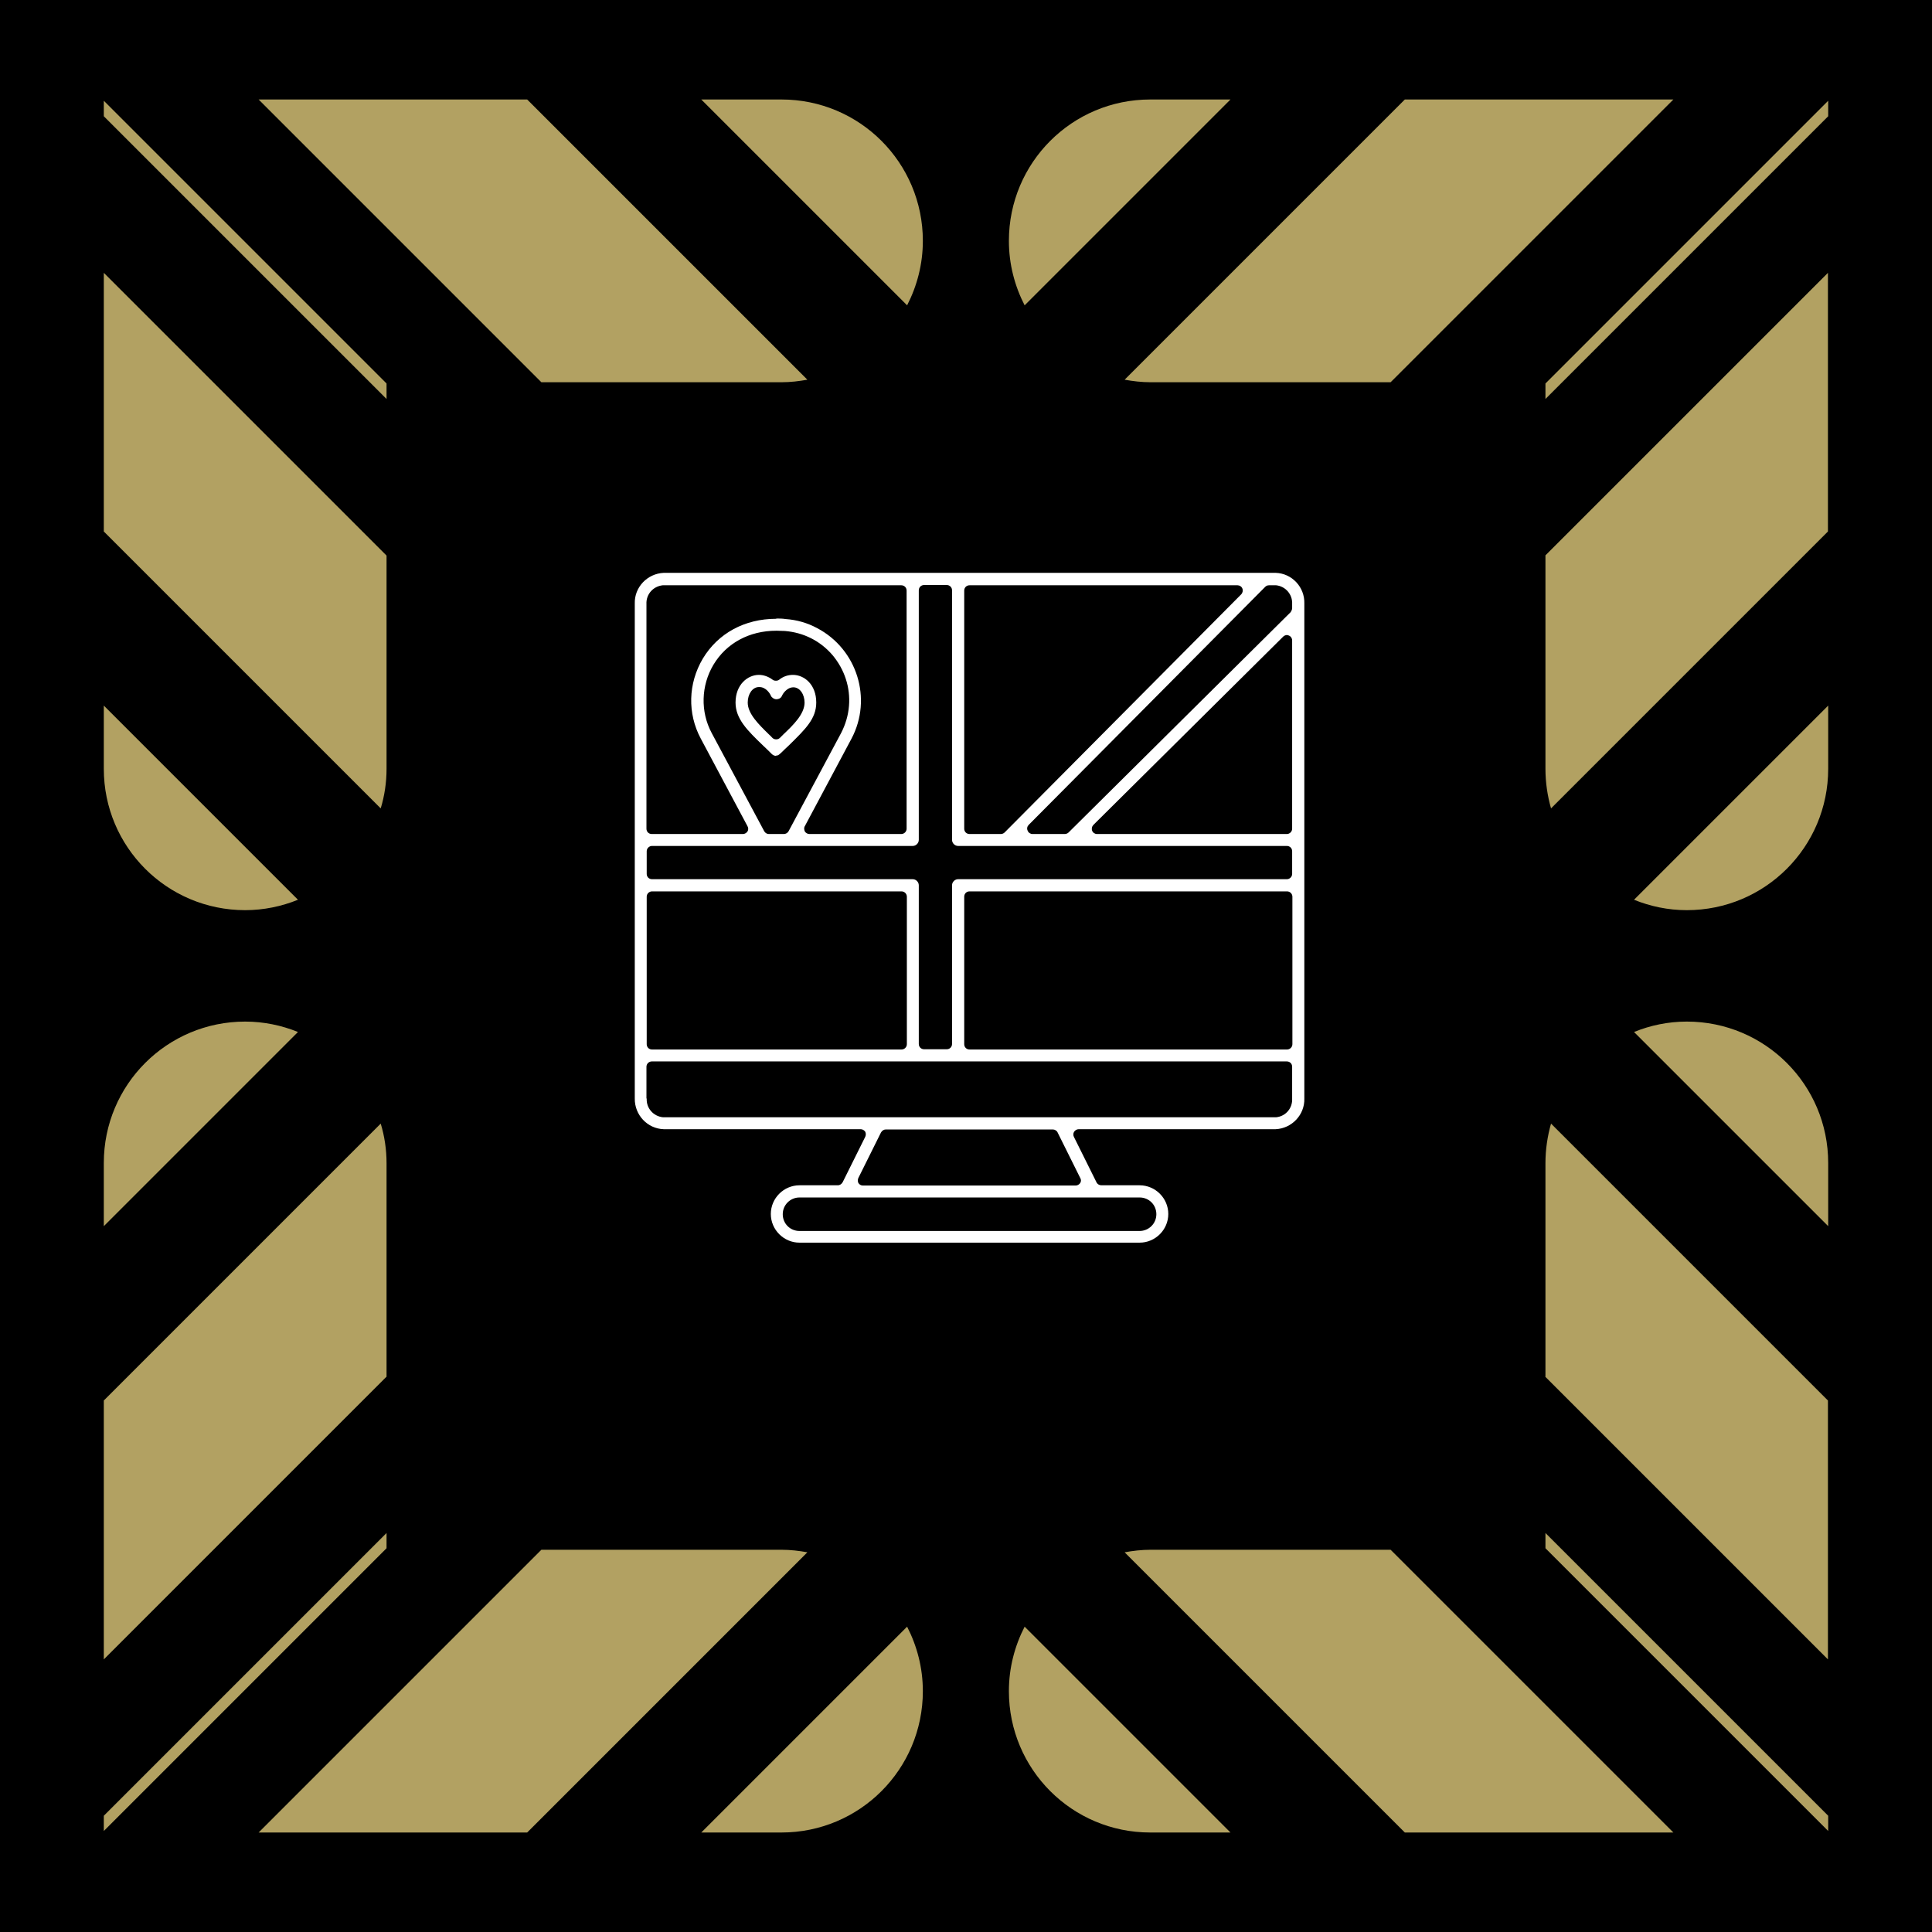 <?xml version="1.0" encoding="UTF-8"?><svg id="Layer_2" xmlns="http://www.w3.org/2000/svg" xmlns:xlink="http://www.w3.org/1999/xlink" viewBox="0 0 76.12 76.12"><defs><clipPath id="clippath"><rect x="25.01" y="22.58" width="26.38" height="26.38" style="fill:none; stroke-width:0px;"/></clipPath></defs><g id="Layer_1-2"><rect width="76.12" height="76.12" style="fill:#000; stroke-width:0px;"/><path d="M64.38,35.45c.64.26,1.34.41,2.08.41,3.08,0,5.57-2.49,5.57-5.57v-2.49l-7.65,7.65" style="fill:#b2a162; stroke-width:0px;"/><path d="M45.32,3.92c-3.08,0-5.57,2.49-5.57,5.57,0,.92.23,1.78.62,2.54l8.11-8.11h-3.16" style="fill:#b2a162; stroke-width:0px;"/><path d="M55.35,3.92l-11.04,11.04c.33.06.67.1,1.02.1h9.46l11.14-11.14h-10.57" style="fill:#b2a162; stroke-width:0px;"/><path d="M60.89,21.88v8.41c0,.54.08,1.07.22,1.56l10.91-10.91v-10.19l-11.14,11.14" style="fill:#b2a162; stroke-width:0px;"/><polyline points="72.03 3.97 60.89 15.11 60.89 15.72 72.03 4.58 72.03 3.97" style="fill:#b2a162; stroke-width:0px;"/><path d="M11.74,35.45c-.64.26-1.35.41-2.08.41-3.08,0-5.57-2.49-5.57-5.57v-2.49l7.65,7.65" style="fill:#b2a162; stroke-width:0px;"/><path d="M30.79,3.92c3.08,0,5.57,2.49,5.57,5.57,0,.92-.23,1.78-.62,2.54L27.63,3.92h3.16" style="fill:#b2a162; stroke-width:0px;"/><path d="M20.77,3.92l11.04,11.04c-.33.06-.67.1-1.02.1h-9.46L10.19,3.92h10.57" style="fill:#b2a162; stroke-width:0px;"/><path d="M15.23,21.88v8.41c0,.54-.08,1.07-.23,1.56l-10.91-10.91v-10.19l11.14,11.14" style="fill:#b2a162; stroke-width:0px;"/><polyline points="4.09 3.97 15.23 15.11 15.23 15.72 4.09 4.58 4.09 3.97" style="fill:#b2a162; stroke-width:0px;"/><path d="M64.38,40.66c.64-.26,1.34-.41,2.08-.41,3.08,0,5.57,2.49,5.57,5.57v2.49l-7.65-7.65" style="fill:#b2a162; stroke-width:0px;"/><path d="M45.32,72.2c-3.08,0-5.57-2.49-5.57-5.57,0-.92.23-1.78.62-2.54l8.11,8.11h-3.16" style="fill:#b2a162; stroke-width:0px;"/><path d="M55.35,72.2l-11.04-11.04c.33-.06.67-.1,1.02-.1h9.46l11.14,11.14h-10.57" style="fill:#b2a162; stroke-width:0px;"/><path d="M60.89,54.24v-8.41c0-.54.08-1.07.22-1.56l10.91,10.91v10.2l-11.14-11.14" style="fill:#b2a162; stroke-width:0px;"/><polyline points="72.03 72.14 60.89 61 60.89 60.4 72.03 71.54 72.03 72.14" style="fill:#b2a162; stroke-width:0px;"/><path d="M11.74,40.66c-.64-.26-1.35-.41-2.08-.41-3.08,0-5.57,2.49-5.57,5.57v2.49l7.65-7.65" style="fill:#b2a162; stroke-width:0px;"/><path d="M30.79,72.2c3.08,0,5.57-2.49,5.57-5.57,0-.92-.23-1.78-.62-2.54l-8.11,8.11h3.16" style="fill:#b2a162; stroke-width:0px;"/><path d="M20.77,72.2l11.04-11.04c-.33-.06-.67-.1-1.02-.1h-9.46l-11.14,11.14h10.57" style="fill:#b2a162; stroke-width:0px;"/><path d="M15.23,54.24v-8.41c0-.54-.08-1.07-.23-1.56l-10.91,10.91v10.2l11.14-11.14" style="fill:#b2a162; stroke-width:0px;"/><polyline points="4.09 72.14 15.23 61 15.23 60.4 4.09 71.54 4.09 72.14" style="fill:#b2a162; stroke-width:0px;"/><path d="M30.58,29.78c-.06,0-.12-.02-.17-.07-.12-.12-.23-.23-.35-.34-.6-.58-1.08-1.04-1.08-1.69,0-.71.48-1.09.92-1.09.19,0,.38.07.54.19.04.03.08.04.13.04s.09-.01.13-.04c.16-.13.35-.19.54-.19.45,0,.92.38.92,1.09,0,.64-.43,1.05-1.07,1.68-.06.06-.12.11-.17.16-.24.24-.26.25-.35.25M29.9,27.07c-.25,0-.44.27-.44.61,0,.44.43.86.84,1.26.04.04.09.08.13.13.04.04.09.06.15.06s.11-.02.15-.06c.05-.05.09-.09.14-.14.39-.37.82-.79.83-1.24,0-.34-.19-.61-.44-.61-.28,0-.44.3-.45.33,0,0,0,0,0,0-.02.06-.07.1-.12.12-.03.01-.06.02-.1.02-.09,0-.18-.06-.22-.14,0,0,0,0,0-.01-.04-.08-.19-.33-.45-.33Z" style="fill:#fff; stroke-width:0px;"/><g style="clip-path:url(#clippath);"><path d="M31.5,48.96c-.62,0-1.13-.51-1.13-1.13s.51-1.13,1.13-1.13h1.51c.08,0,.15-.05.19-.12l.89-1.79c.03-.06.03-.14,0-.2-.04-.06-.11-.1-.18-.1h-7.76c-.64-.02-1.15-.56-1.14-1.21v-19.5c-.02-.64.49-1.18,1.14-1.21h24.11c.64.02,1.15.56,1.13,1.21v19.5c.02.64-.49,1.18-1.13,1.21h-7.76c-.07,0-.14.04-.18.1-.04.06-.04.14-.01.2l.89,1.79c.03.07.11.12.19.12h1.51c.62,0,1.13.51,1.13,1.13s-.51,1.13-1.13,1.13h-13.4M31.5,47.18c-.36,0-.66.29-.66.66s.29.66.66.66h13.4c.36,0,.66-.29.66-.66s-.29-.66-.66-.66h-13.4ZM34.9,44.5c-.08,0-.15.05-.19.12l-.89,1.79c-.03.06-.03.14,0,.2.04.06.1.1.18.1h8.38c.07,0,.14-.04.18-.1.04-.06.04-.14,0-.2l-.89-1.79c-.03-.07-.11-.12-.19-.12h-6.59ZM25.48,43.28c-.02.38.26.7.64.74,0,0,.01,0,.02,0h24.12s.02,0,.02,0c.38-.04.65-.36.63-.74v-1.25c0-.12-.09-.21-.21-.21h-25.02c-.11,0-.21.09-.21.21v1.25ZM38.2,35.12c-.12,0-.21.09-.21.21v5.81c0,.12.09.21.21.21h12.51c.11,0,.21-.09.21-.21v-5.81c0-.11-.09-.21-.21-.21h-12.51ZM25.69,33.33c-.11,0-.21.09-.21.21v.89c0,.12.09.21.21.21h10.27c.13,0,.24.11.24.24v6.25c0,.12.09.21.21.21h.89c.12,0,.21-.09.21-.21v-6.25c0-.13.11-.24.24-.24h12.95c.11,0,.21-.09.21-.21v-.89c0-.12-.09-.21-.21-.21h-12.95c-.13,0-.24-.11-.24-.24v-9.83c0-.12-.09-.21-.21-.21h-.89c-.12,0-.21.09-.21.21v9.83c0,.13-.11.24-.24.24h-10.27ZM25.69,35.12c-.11,0-.21.09-.21.21v5.81c0,.12.09.21.21.21h9.83c.11,0,.21-.09.21-.21v-5.81c0-.11-.09-.21-.21-.21h-9.83ZM50.71,25.02c-.05,0-.11.02-.15.06l-7.48,7.42c-.06.06-.08.15-.05.23.03.08.11.13.19.13h7.48c.11,0,.21-.09.21-.21v-7.42c0-.08-.05-.16-.13-.19-.03-.01-.05-.02-.08-.02ZM50,23.06c-.06,0-.11.02-.15.06l-9.32,9.38c-.06.06-.08.15-.04.23.03.08.11.13.19.13h1.27c.05,0,.11-.02.15-.06l8.75-8.68s.06-.09.06-.15v-.17c.02-.38-.26-.7-.63-.74,0,0-.02,0-.02,0h-.26ZM38.2,23.06c-.12,0-.21.09-.21.21v9.38c0,.12.09.21.21.21h1.23c.05,0,.11-.02.15-.06l9.32-9.38c.06-.06.08-.15.05-.23-.03-.08-.11-.13-.19-.13h-10.54ZM30.59,24.37c.12,0,.24,0,.36.02.44.03.86.15,1.25.36,1.57.83,2.18,2.78,1.35,4.35l-1.84,3.45c-.04.06-.03.14,0,.21.04.06.11.1.18.1h3.62c.11,0,.21-.09.21-.21v-9.38c0-.12-.09-.21-.21-.21h-9.38s-.01,0-.02,0c-.38.04-.66.36-.64.74v8.85c0,.12.09.21.21.21h3.59c.07,0,.14-.04.18-.1.04-.06.04-.14,0-.21l-1.84-3.45c-.53-.99-.5-2.17.08-3.15.6-1,1.65-1.57,2.89-1.57ZM30.59,24.85c-1.07,0-1.97.49-2.48,1.34-.49.82-.52,1.85-.07,2.69l2.07,3.87c.04.07.11.11.18.11h.59c.08,0,.15-.04.19-.11l2.07-3.87c.17-.33.28-.69.31-1.07.06-.73-.18-1.44-.65-2-.48-.56-1.14-.89-1.88-.95-.11,0-.21-.01-.32-.01Z" style="fill:#fff; stroke-width:0px;"/></g></g></svg>